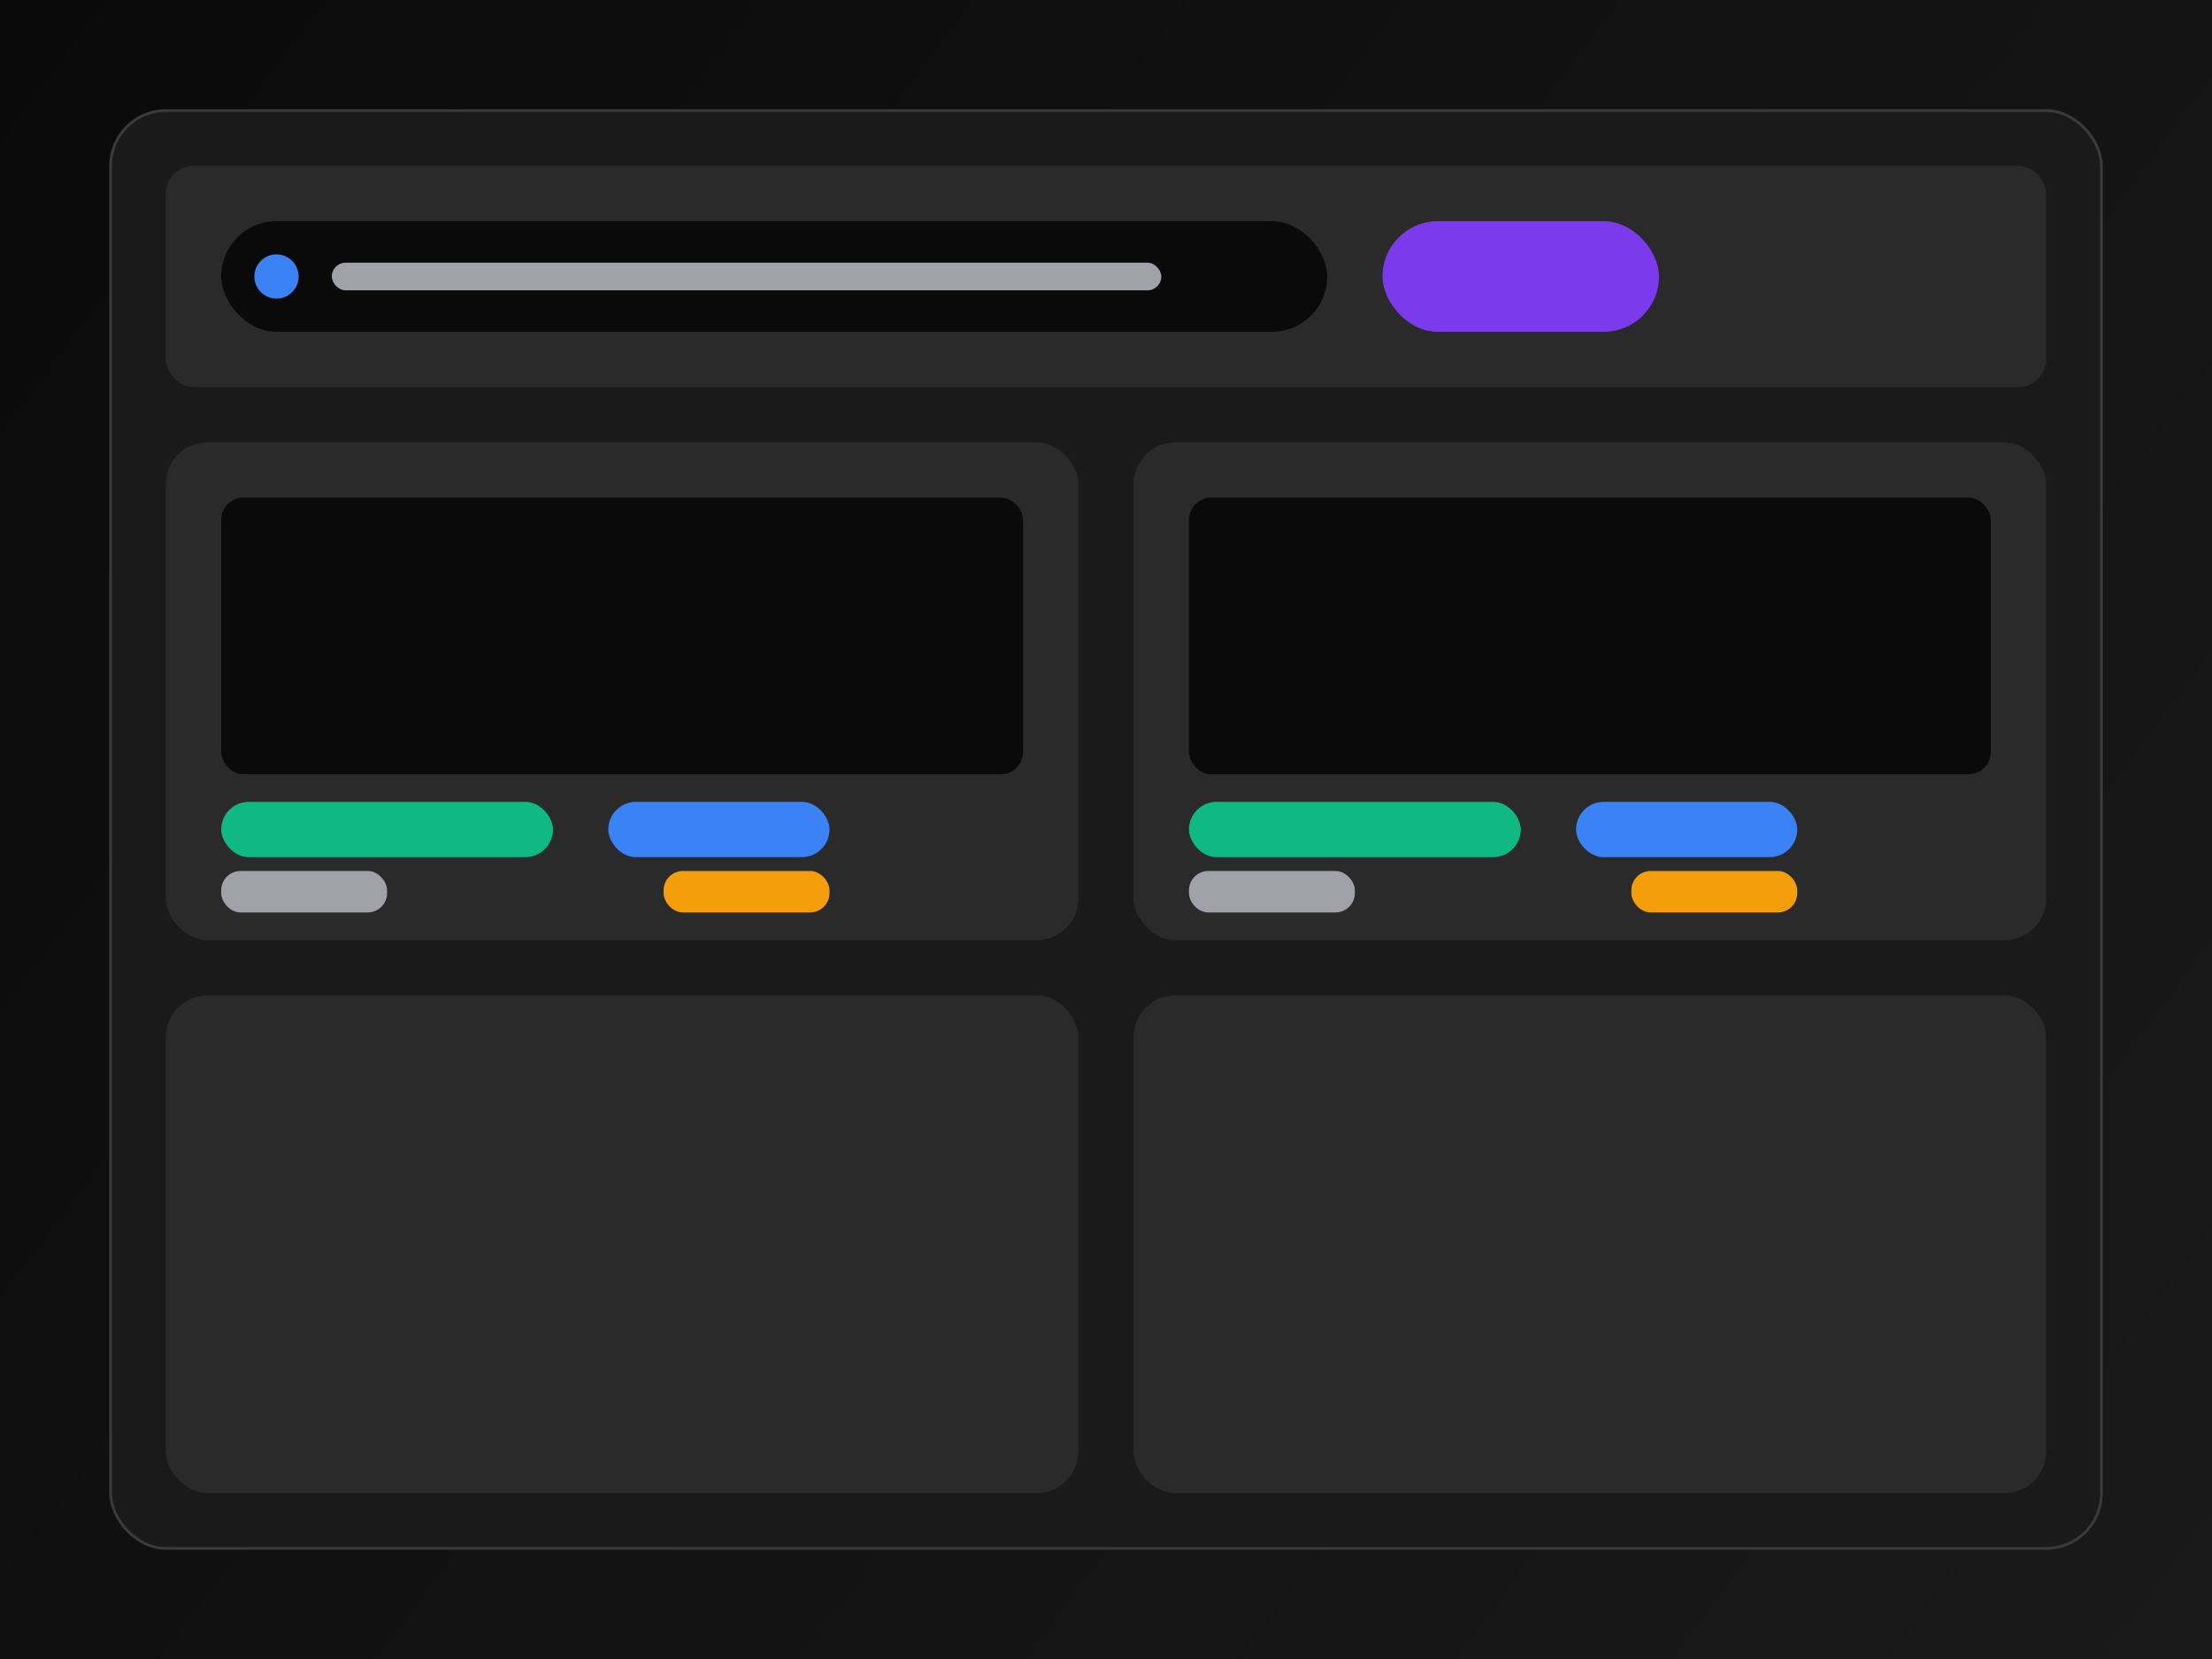 <svg width="800" height="600" viewBox="0 0 800 600" fill="none" xmlns="http://www.w3.org/2000/svg">
  <rect width="800" height="600" fill="url(#paint0_linear_0_1)"/>
  <rect x="40" y="40" width="720" height="520" rx="20" fill="#1a1a1b" stroke="#3a3a3b"/>

  <!-- Search Header -->
  <rect x="60" y="60" width="680" height="80" rx="10" fill="#2a2a2b"/>
  <rect x="80" y="80" width="400" height="40" rx="20" fill="#0a0a0b"/>
  <circle cx="100" cy="100" r="8" fill="#3b82f6"/>
  <rect x="120" y="95" width="300" height="10" rx="5" fill="#a1a1aa"/>

  <!-- Filters -->
  <rect x="500" y="80" width="100" height="40" rx="20" fill="#7c3aed"/>
  <rect x="620" y="80" width="100" height="40" rx="20" fill="#2a2a2b"/>

  <!-- Property Cards Grid -->
  <rect x="60" y="160" width="330" height="180" rx="15" fill="#2a2a2b"/>
  <rect x="410" y="160" width="330" height="180" rx="15" fill="#2a2a2b"/>
  <rect x="60" y="360" width="330" height="180" rx="15" fill="#2a2a2b"/>
  <rect x="410" y="360" width="330" height="180" rx="15" fill="#2a2a2b"/>

  <!-- Property Card 1 Details -->
  <rect x="80" y="180" width="290" height="100" rx="8" fill="#0a0a0b"/>
  <rect x="80" y="290" width="120" height="20" rx="10" fill="#10b981"/>
  <rect x="220" y="290" width="80" height="20" rx="10" fill="#3b82f6"/>
  <rect x="80" y="315" width="60" height="15" rx="7" fill="#a1a1aa"/>
  <rect x="240" y="315" width="60" height="15" rx="7" fill="#f59e0b"/>

  <!-- Property Card 2 Details -->
  <rect x="430" y="180" width="290" height="100" rx="8" fill="#0a0a0b"/>
  <rect x="430" y="290" width="120" height="20" rx="10" fill="#10b981"/>
  <rect x="570" y="290" width="80" height="20" rx="10" fill="#3b82f6"/>
  <rect x="430" y="315" width="60" height="15" rx="7" fill="#a1a1aa"/>
  <rect x="590" y="315" width="60" height="15" rx="7" fill="#f59e0b"/>

  <defs>
    <linearGradient id="paint0_linear_0_1" x1="0" y1="0" x2="800" y2="600" gradientUnits="userSpaceOnUse">
      <stop stop-color="#0a0a0b"/>
      <stop offset="1" stop-color="#1a1a1b"/>
    </linearGradient>
  </defs>
</svg>
